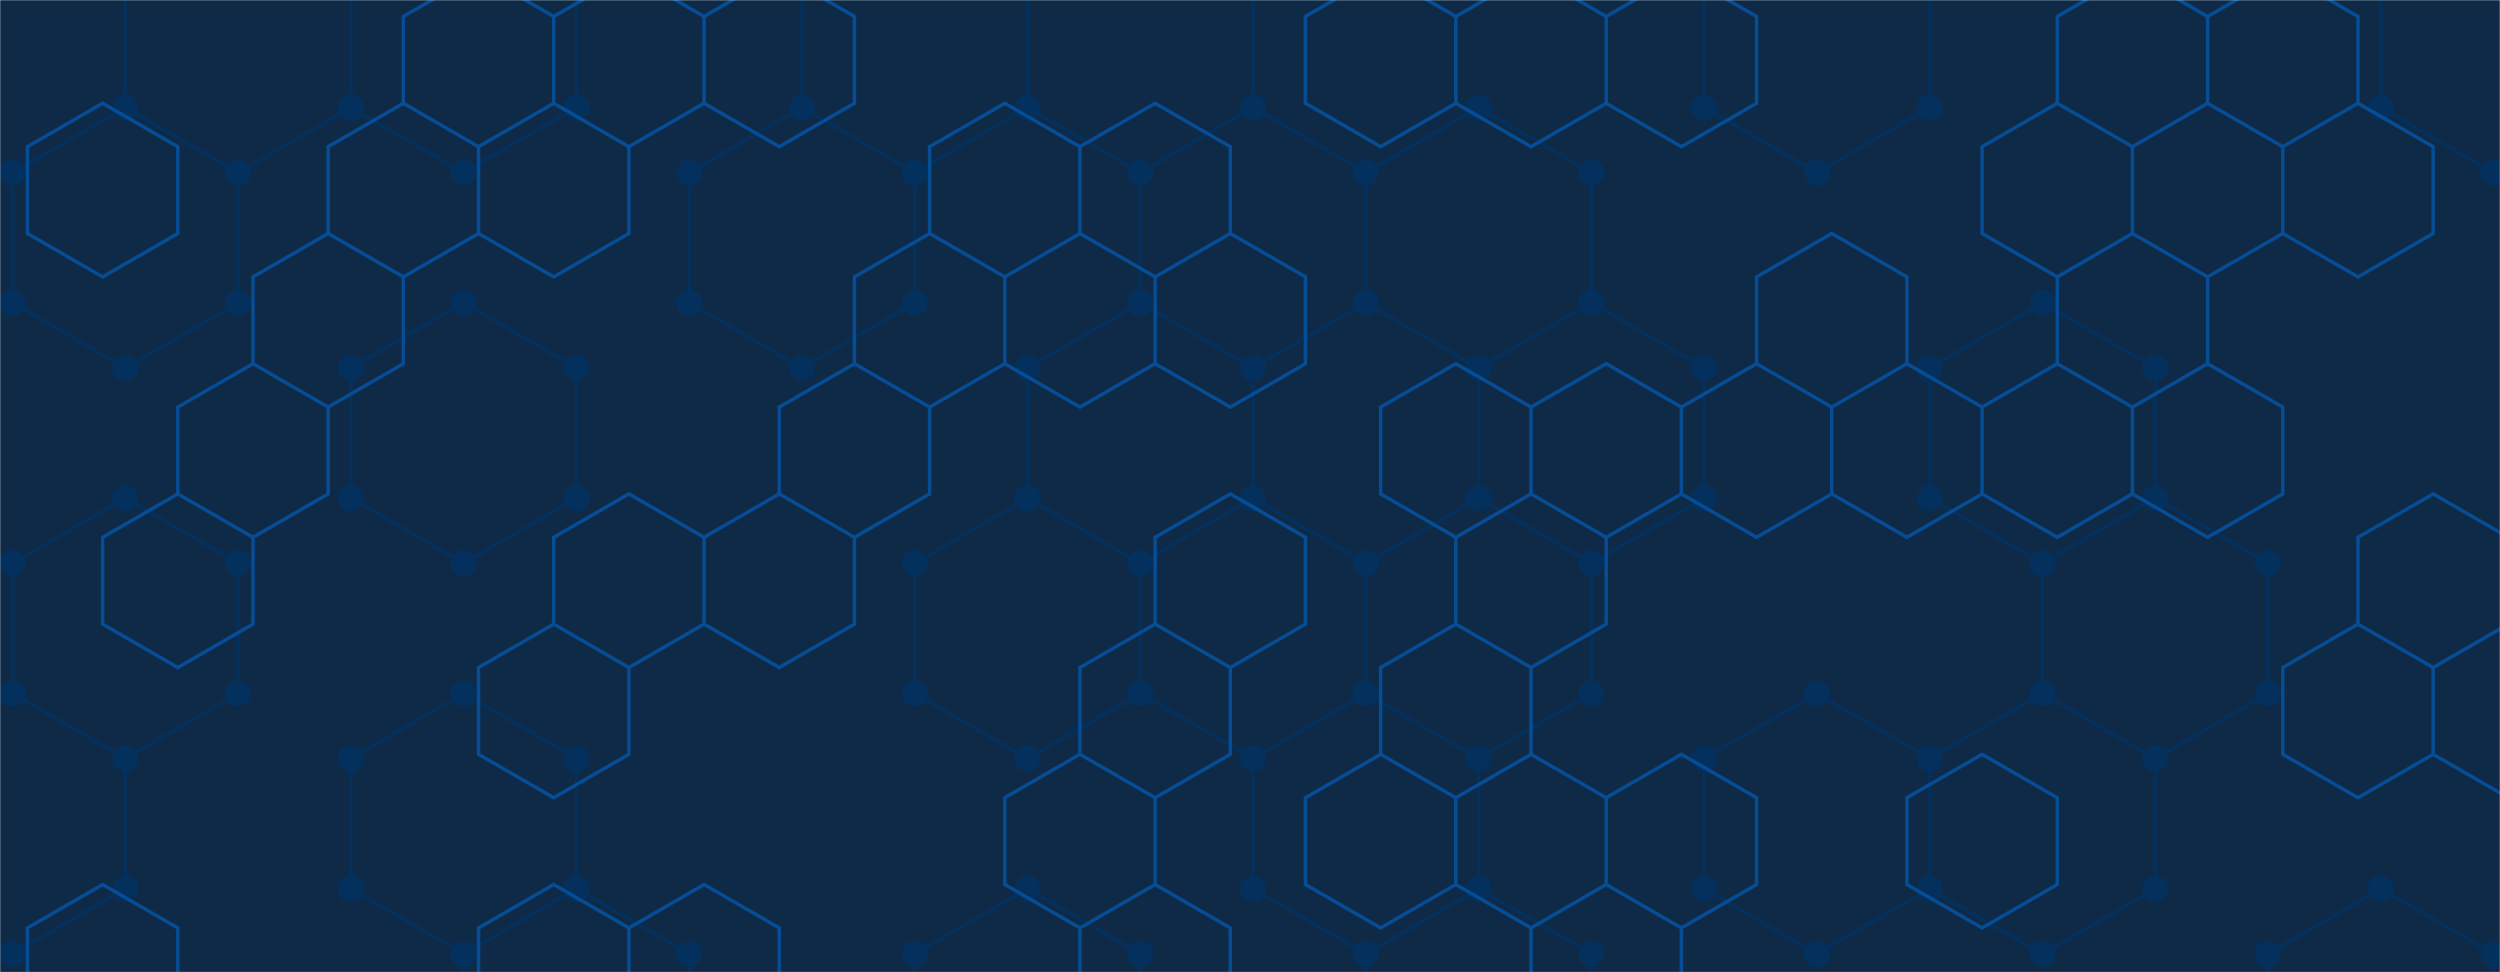 <svg xmlns="http://www.w3.org/2000/svg" version="1.1" xmlns:xlink="http://www.w3.org/1999/xlink" xmlns:svgjs="http://svgjs.com/svgjs" width="1440" height="560" preserveAspectRatio="none" viewBox="0 0 1440 560"><g mask="url(&quot;#SvgjsMask1000&quot;)" fill="none"><rect width="1440" height="560" x="0" y="0" fill="#0e2a47"></rect><path d="M7.24 -50.56L72.19 -13.06L72.19 61.94L7.24 99.44L-57.71 61.94L-57.71 -13.06zM72.19 61.94L137.15 99.44L137.15 174.44L72.19 211.94L7.24 174.44L7.24 99.44zM72.19 286.94L137.15 324.44L137.15 399.44L72.19 436.94L7.24 399.44L7.24 324.44zM7.24 399.44L72.19 436.94L72.19 511.94L7.24 549.44L-57.71 511.94L-57.71 436.94zM137.15 -50.56L202.1 -13.06L202.1 61.94L137.15 99.44L72.19 61.94L72.19 -13.06zM267.06 -50.56L332.01 -13.06L332.01 61.94L267.06 99.44L202.1 61.94L202.1 -13.06zM267.06 174.44L332.01 211.94L332.01 286.94L267.06 324.44L202.1 286.94L202.1 211.94zM267.06 399.44L332.01 436.94L332.01 511.94L267.06 549.44L202.1 511.94L202.1 436.94zM332.01 511.94L396.96 549.44L396.96 624.44L332.01 661.94L267.06 624.44L267.06 549.44zM461.92 61.94L526.87 99.44L526.87 174.44L461.92 211.94L396.96 174.44L396.96 99.44zM526.87 -50.56L591.82 -13.06L591.82 61.94L526.87 99.44L461.92 61.94L461.92 -13.06zM591.82 286.94L656.78 324.44L656.78 399.44L591.82 436.94L526.87 399.44L526.87 324.44zM591.82 511.94L656.78 549.44L656.78 624.44L591.82 661.94L526.87 624.44L526.87 549.44zM656.78 -50.56L721.73 -13.06L721.73 61.94L656.78 99.44L591.82 61.94L591.82 -13.06zM721.73 61.94L786.69 99.44L786.69 174.44L721.73 211.94L656.78 174.44L656.78 99.44zM656.78 174.44L721.73 211.94L721.73 286.94L656.78 324.44L591.82 286.94L591.82 211.94zM721.73 286.94L786.69 324.44L786.69 399.44L721.73 436.94L656.78 399.44L656.78 324.44zM851.64 61.94L916.59 99.44L916.59 174.44L851.64 211.94L786.68 174.44L786.68 99.44zM786.68 174.44L851.64 211.94L851.64 286.94L786.68 324.44L721.73 286.94L721.73 211.94zM851.64 286.94L916.59 324.44L916.59 399.44L851.64 436.94L786.68 399.44L786.68 324.44zM786.68 399.44L851.64 436.94L851.64 511.94L786.68 549.44L721.73 511.94L721.73 436.94zM851.64 511.94L916.59 549.44L916.59 624.44L851.64 661.94L786.68 624.44L786.68 549.44zM916.59 174.44L981.55 211.94L981.55 286.94L916.59 324.44L851.64 286.94L851.64 211.94zM1046.5 -50.56L1111.45 -13.06L1111.45 61.94L1046.5 99.44L981.55 61.94L981.55 -13.06zM1046.5 399.44L1111.45 436.94L1111.45 511.94L1046.5 549.44L981.55 511.94L981.55 436.94zM1176.41 174.44L1241.36 211.94L1241.36 286.94L1176.41 324.44L1111.45 286.94L1111.45 211.94zM1241.36 286.94L1306.31 324.44L1306.31 399.44L1241.36 436.94L1176.41 399.44L1176.41 324.44zM1176.41 399.44L1241.36 436.94L1241.36 511.94L1176.41 549.44L1111.45 511.94L1111.45 436.94zM1371.27 511.94L1436.22 549.44L1436.22 624.44L1371.27 661.94L1306.32 624.44L1306.32 549.44zM1436.22 -50.56L1501.18 -13.06L1501.18 61.94L1436.22 99.44L1371.27 61.94L1371.27 -13.06z" stroke="#03305d" stroke-width="2"></path><path d="M-0.26 -50.56 a7.5 7.5 0 1 0 15 0 a7.5 7.5 0 1 0 -15 0zM64.69 -13.06 a7.5 7.5 0 1 0 15 0 a7.5 7.5 0 1 0 -15 0zM64.69 61.94 a7.5 7.5 0 1 0 15 0 a7.5 7.5 0 1 0 -15 0zM-0.26 99.44 a7.5 7.5 0 1 0 15 0 a7.5 7.5 0 1 0 -15 0zM-65.21 61.94 a7.5 7.5 0 1 0 15 0 a7.5 7.5 0 1 0 -15 0zM-65.21 -13.06 a7.5 7.5 0 1 0 15 0 a7.5 7.5 0 1 0 -15 0zM129.65 99.44 a7.5 7.5 0 1 0 15 0 a7.5 7.5 0 1 0 -15 0zM129.65 174.44 a7.5 7.5 0 1 0 15 0 a7.5 7.5 0 1 0 -15 0zM64.69 211.94 a7.5 7.5 0 1 0 15 0 a7.5 7.5 0 1 0 -15 0zM-0.26 174.44 a7.5 7.5 0 1 0 15 0 a7.5 7.5 0 1 0 -15 0zM64.69 286.94 a7.5 7.5 0 1 0 15 0 a7.5 7.5 0 1 0 -15 0zM129.65 324.44 a7.5 7.5 0 1 0 15 0 a7.5 7.5 0 1 0 -15 0zM129.65 399.44 a7.5 7.5 0 1 0 15 0 a7.5 7.5 0 1 0 -15 0zM64.69 436.94 a7.5 7.5 0 1 0 15 0 a7.5 7.5 0 1 0 -15 0zM-0.26 399.44 a7.5 7.5 0 1 0 15 0 a7.5 7.5 0 1 0 -15 0zM-0.26 324.44 a7.5 7.5 0 1 0 15 0 a7.5 7.5 0 1 0 -15 0zM64.69 511.94 a7.5 7.5 0 1 0 15 0 a7.5 7.5 0 1 0 -15 0zM-0.26 549.44 a7.5 7.5 0 1 0 15 0 a7.5 7.5 0 1 0 -15 0zM-65.21 511.94 a7.5 7.5 0 1 0 15 0 a7.5 7.5 0 1 0 -15 0zM-65.21 436.94 a7.5 7.5 0 1 0 15 0 a7.5 7.5 0 1 0 -15 0zM129.65 -50.56 a7.5 7.5 0 1 0 15 0 a7.5 7.5 0 1 0 -15 0zM194.6 -13.06 a7.5 7.5 0 1 0 15 0 a7.5 7.5 0 1 0 -15 0zM194.6 61.94 a7.5 7.5 0 1 0 15 0 a7.5 7.5 0 1 0 -15 0zM259.56 -50.56 a7.5 7.5 0 1 0 15 0 a7.5 7.5 0 1 0 -15 0zM324.51 -13.06 a7.5 7.5 0 1 0 15 0 a7.5 7.5 0 1 0 -15 0zM324.51 61.94 a7.5 7.5 0 1 0 15 0 a7.5 7.5 0 1 0 -15 0zM259.56 99.44 a7.5 7.5 0 1 0 15 0 a7.5 7.5 0 1 0 -15 0zM259.56 174.44 a7.5 7.5 0 1 0 15 0 a7.5 7.5 0 1 0 -15 0zM324.51 211.94 a7.5 7.5 0 1 0 15 0 a7.5 7.5 0 1 0 -15 0zM324.51 286.94 a7.5 7.5 0 1 0 15 0 a7.5 7.5 0 1 0 -15 0zM259.56 324.44 a7.5 7.5 0 1 0 15 0 a7.5 7.5 0 1 0 -15 0zM194.6 286.94 a7.5 7.5 0 1 0 15 0 a7.5 7.5 0 1 0 -15 0zM194.6 211.94 a7.5 7.5 0 1 0 15 0 a7.5 7.5 0 1 0 -15 0zM259.56 399.44 a7.5 7.5 0 1 0 15 0 a7.5 7.5 0 1 0 -15 0zM324.51 436.94 a7.5 7.5 0 1 0 15 0 a7.5 7.5 0 1 0 -15 0zM324.51 511.94 a7.5 7.5 0 1 0 15 0 a7.5 7.5 0 1 0 -15 0zM259.56 549.44 a7.5 7.5 0 1 0 15 0 a7.5 7.5 0 1 0 -15 0zM194.6 511.94 a7.5 7.5 0 1 0 15 0 a7.5 7.5 0 1 0 -15 0zM194.6 436.94 a7.5 7.5 0 1 0 15 0 a7.5 7.5 0 1 0 -15 0zM389.46 549.44 a7.5 7.5 0 1 0 15 0 a7.5 7.5 0 1 0 -15 0zM389.46 624.44 a7.5 7.5 0 1 0 15 0 a7.5 7.5 0 1 0 -15 0zM324.51 661.94 a7.5 7.5 0 1 0 15 0 a7.5 7.5 0 1 0 -15 0zM259.56 624.44 a7.5 7.5 0 1 0 15 0 a7.5 7.5 0 1 0 -15 0zM454.42 61.94 a7.5 7.5 0 1 0 15 0 a7.5 7.5 0 1 0 -15 0zM519.37 99.44 a7.5 7.5 0 1 0 15 0 a7.5 7.5 0 1 0 -15 0zM519.37 174.44 a7.5 7.5 0 1 0 15 0 a7.5 7.5 0 1 0 -15 0zM454.42 211.94 a7.5 7.5 0 1 0 15 0 a7.5 7.5 0 1 0 -15 0zM389.46 174.44 a7.5 7.5 0 1 0 15 0 a7.5 7.5 0 1 0 -15 0zM389.46 99.44 a7.5 7.5 0 1 0 15 0 a7.5 7.5 0 1 0 -15 0zM519.37 -50.56 a7.5 7.5 0 1 0 15 0 a7.5 7.5 0 1 0 -15 0zM584.32 -13.06 a7.5 7.5 0 1 0 15 0 a7.5 7.5 0 1 0 -15 0zM584.32 61.94 a7.5 7.5 0 1 0 15 0 a7.5 7.5 0 1 0 -15 0zM454.42 -13.06 a7.5 7.5 0 1 0 15 0 a7.5 7.5 0 1 0 -15 0zM584.32 286.94 a7.5 7.5 0 1 0 15 0 a7.5 7.5 0 1 0 -15 0zM649.28 324.44 a7.5 7.5 0 1 0 15 0 a7.5 7.5 0 1 0 -15 0zM649.28 399.44 a7.5 7.5 0 1 0 15 0 a7.5 7.5 0 1 0 -15 0zM584.32 436.94 a7.5 7.5 0 1 0 15 0 a7.5 7.5 0 1 0 -15 0zM519.37 399.44 a7.5 7.5 0 1 0 15 0 a7.5 7.5 0 1 0 -15 0zM519.37 324.44 a7.5 7.5 0 1 0 15 0 a7.5 7.5 0 1 0 -15 0zM584.32 511.94 a7.5 7.5 0 1 0 15 0 a7.5 7.5 0 1 0 -15 0zM649.28 549.44 a7.5 7.5 0 1 0 15 0 a7.5 7.5 0 1 0 -15 0zM649.28 624.44 a7.5 7.5 0 1 0 15 0 a7.5 7.5 0 1 0 -15 0zM584.32 661.94 a7.5 7.5 0 1 0 15 0 a7.5 7.5 0 1 0 -15 0zM519.37 624.44 a7.5 7.5 0 1 0 15 0 a7.5 7.5 0 1 0 -15 0zM519.37 549.44 a7.5 7.5 0 1 0 15 0 a7.5 7.5 0 1 0 -15 0zM649.28 -50.56 a7.5 7.5 0 1 0 15 0 a7.5 7.5 0 1 0 -15 0zM714.23 -13.06 a7.5 7.5 0 1 0 15 0 a7.5 7.5 0 1 0 -15 0zM714.23 61.94 a7.5 7.5 0 1 0 15 0 a7.5 7.5 0 1 0 -15 0zM649.28 99.44 a7.5 7.5 0 1 0 15 0 a7.5 7.5 0 1 0 -15 0zM779.19 99.44 a7.5 7.5 0 1 0 15 0 a7.5 7.5 0 1 0 -15 0zM779.19 174.44 a7.5 7.5 0 1 0 15 0 a7.5 7.5 0 1 0 -15 0zM714.23 211.94 a7.5 7.5 0 1 0 15 0 a7.5 7.5 0 1 0 -15 0zM649.28 174.44 a7.5 7.5 0 1 0 15 0 a7.5 7.5 0 1 0 -15 0zM714.23 286.94 a7.5 7.5 0 1 0 15 0 a7.5 7.5 0 1 0 -15 0zM584.32 211.94 a7.5 7.5 0 1 0 15 0 a7.5 7.5 0 1 0 -15 0zM779.19 324.44 a7.5 7.5 0 1 0 15 0 a7.5 7.5 0 1 0 -15 0zM779.19 399.44 a7.5 7.5 0 1 0 15 0 a7.5 7.5 0 1 0 -15 0zM714.23 436.94 a7.5 7.5 0 1 0 15 0 a7.5 7.5 0 1 0 -15 0zM844.14 61.94 a7.5 7.5 0 1 0 15 0 a7.5 7.5 0 1 0 -15 0zM909.09 99.44 a7.5 7.5 0 1 0 15 0 a7.5 7.5 0 1 0 -15 0zM909.09 174.44 a7.5 7.5 0 1 0 15 0 a7.5 7.5 0 1 0 -15 0zM844.14 211.94 a7.5 7.5 0 1 0 15 0 a7.5 7.5 0 1 0 -15 0zM779.18 174.44 a7.5 7.5 0 1 0 15 0 a7.5 7.5 0 1 0 -15 0zM779.18 99.44 a7.5 7.5 0 1 0 15 0 a7.5 7.5 0 1 0 -15 0zM844.14 286.94 a7.5 7.5 0 1 0 15 0 a7.5 7.5 0 1 0 -15 0zM779.18 324.44 a7.5 7.5 0 1 0 15 0 a7.5 7.5 0 1 0 -15 0zM909.09 324.44 a7.5 7.5 0 1 0 15 0 a7.5 7.5 0 1 0 -15 0zM909.09 399.44 a7.5 7.5 0 1 0 15 0 a7.5 7.5 0 1 0 -15 0zM844.14 436.94 a7.5 7.5 0 1 0 15 0 a7.5 7.5 0 1 0 -15 0zM779.18 399.44 a7.5 7.5 0 1 0 15 0 a7.5 7.5 0 1 0 -15 0zM844.14 511.94 a7.5 7.5 0 1 0 15 0 a7.5 7.5 0 1 0 -15 0zM779.18 549.44 a7.5 7.5 0 1 0 15 0 a7.5 7.5 0 1 0 -15 0zM714.23 511.94 a7.5 7.5 0 1 0 15 0 a7.5 7.5 0 1 0 -15 0zM909.09 549.44 a7.5 7.5 0 1 0 15 0 a7.5 7.5 0 1 0 -15 0zM909.09 624.44 a7.5 7.5 0 1 0 15 0 a7.5 7.5 0 1 0 -15 0zM844.14 661.94 a7.5 7.5 0 1 0 15 0 a7.5 7.5 0 1 0 -15 0zM779.18 624.44 a7.5 7.5 0 1 0 15 0 a7.5 7.5 0 1 0 -15 0zM974.05 211.94 a7.5 7.5 0 1 0 15 0 a7.5 7.5 0 1 0 -15 0zM974.05 286.94 a7.5 7.5 0 1 0 15 0 a7.5 7.5 0 1 0 -15 0zM1039 -50.56 a7.5 7.5 0 1 0 15 0 a7.5 7.5 0 1 0 -15 0zM1103.95 -13.06 a7.5 7.5 0 1 0 15 0 a7.5 7.5 0 1 0 -15 0zM1103.95 61.94 a7.5 7.5 0 1 0 15 0 a7.5 7.5 0 1 0 -15 0zM1039 99.44 a7.5 7.5 0 1 0 15 0 a7.5 7.5 0 1 0 -15 0zM974.05 61.94 a7.5 7.5 0 1 0 15 0 a7.5 7.5 0 1 0 -15 0zM974.05 -13.06 a7.5 7.5 0 1 0 15 0 a7.5 7.5 0 1 0 -15 0zM1039 399.44 a7.5 7.5 0 1 0 15 0 a7.5 7.5 0 1 0 -15 0zM1103.95 436.94 a7.5 7.5 0 1 0 15 0 a7.5 7.5 0 1 0 -15 0zM1103.95 511.94 a7.5 7.5 0 1 0 15 0 a7.5 7.5 0 1 0 -15 0zM1039 549.44 a7.5 7.5 0 1 0 15 0 a7.5 7.5 0 1 0 -15 0zM974.05 511.94 a7.5 7.5 0 1 0 15 0 a7.5 7.5 0 1 0 -15 0zM974.05 436.94 a7.5 7.5 0 1 0 15 0 a7.5 7.5 0 1 0 -15 0zM1168.91 174.44 a7.5 7.5 0 1 0 15 0 a7.5 7.5 0 1 0 -15 0zM1233.86 211.94 a7.5 7.5 0 1 0 15 0 a7.5 7.5 0 1 0 -15 0zM1233.86 286.94 a7.5 7.5 0 1 0 15 0 a7.5 7.5 0 1 0 -15 0zM1168.91 324.44 a7.5 7.5 0 1 0 15 0 a7.5 7.5 0 1 0 -15 0zM1103.95 286.94 a7.5 7.5 0 1 0 15 0 a7.5 7.5 0 1 0 -15 0zM1103.95 211.94 a7.5 7.5 0 1 0 15 0 a7.5 7.5 0 1 0 -15 0zM1298.81 324.44 a7.5 7.5 0 1 0 15 0 a7.5 7.5 0 1 0 -15 0zM1298.81 399.44 a7.5 7.5 0 1 0 15 0 a7.5 7.5 0 1 0 -15 0zM1233.86 436.94 a7.5 7.5 0 1 0 15 0 a7.5 7.5 0 1 0 -15 0zM1168.91 399.44 a7.5 7.5 0 1 0 15 0 a7.5 7.5 0 1 0 -15 0zM1233.86 511.94 a7.5 7.5 0 1 0 15 0 a7.5 7.5 0 1 0 -15 0zM1168.91 549.44 a7.5 7.5 0 1 0 15 0 a7.5 7.5 0 1 0 -15 0zM1363.77 511.94 a7.5 7.5 0 1 0 15 0 a7.5 7.5 0 1 0 -15 0zM1428.72 549.44 a7.5 7.5 0 1 0 15 0 a7.5 7.5 0 1 0 -15 0zM1428.72 624.44 a7.5 7.5 0 1 0 15 0 a7.5 7.5 0 1 0 -15 0zM1363.77 661.94 a7.5 7.5 0 1 0 15 0 a7.5 7.5 0 1 0 -15 0zM1298.82 624.44 a7.5 7.5 0 1 0 15 0 a7.5 7.5 0 1 0 -15 0zM1298.82 549.44 a7.5 7.5 0 1 0 15 0 a7.5 7.5 0 1 0 -15 0zM1428.72 -50.56 a7.5 7.5 0 1 0 15 0 a7.5 7.5 0 1 0 -15 0zM1493.68 -13.06 a7.5 7.5 0 1 0 15 0 a7.5 7.5 0 1 0 -15 0zM1493.68 61.94 a7.5 7.5 0 1 0 15 0 a7.5 7.5 0 1 0 -15 0zM1428.72 99.44 a7.5 7.5 0 1 0 15 0 a7.5 7.5 0 1 0 -15 0zM1363.77 61.94 a7.5 7.5 0 1 0 15 0 a7.5 7.5 0 1 0 -15 0zM1363.77 -13.06 a7.5 7.5 0 1 0 15 0 a7.5 7.5 0 1 0 -15 0z" fill="#03305d"></path><path d="M59.11 59.49L102.42 84.49L102.42 134.49L59.11 159.49L15.81 134.49L15.81 84.49zM59.11 509.49L102.42 534.49L102.42 584.49L59.11 609.49L15.81 584.49L15.81 534.49zM145.72 209.49L189.02 234.49L189.02 284.49L145.72 309.49L102.42 284.49L102.42 234.49zM102.42 284.49L145.72 309.49L145.72 359.49L102.42 384.49L59.11 359.49L59.11 309.49zM232.32 59.49L275.63 84.49L275.63 134.49L232.32 159.49L189.02 134.49L189.02 84.49zM189.02 134.49L232.32 159.49L232.32 209.49L189.02 234.49L145.72 209.49L145.72 159.49zM275.63 -15.51L318.93 9.49L318.93 59.49L275.63 84.49L232.32 59.49L232.32 9.49zM318.93 59.49L362.23 84.49L362.23 134.49L318.93 159.49L275.63 134.49L275.63 84.49zM318.93 359.49L362.23 384.49L362.23 434.49L318.93 459.49L275.63 434.49L275.63 384.49zM318.93 509.49L362.23 534.49L362.23 584.49L318.93 609.49L275.63 584.49L275.63 534.49zM362.23 -15.51L405.53 9.49L405.53 59.49L362.23 84.49L318.93 59.49L318.93 9.49zM362.23 284.49L405.53 309.49L405.53 359.49L362.23 384.49L318.93 359.49L318.93 309.49zM405.53 509.49L448.84 534.49L448.84 584.49L405.53 609.49L362.23 584.49L362.23 534.49zM448.84 -15.51L492.14 9.49L492.14 59.49L448.84 84.49L405.53 59.49L405.53 9.49zM492.14 209.49L535.44 234.49L535.44 284.49L492.14 309.49L448.84 284.49L448.84 234.49zM448.84 284.49L492.14 309.49L492.14 359.49L448.84 384.49L405.53 359.49L405.53 309.49zM578.74 59.49L622.04 84.49L622.04 134.49L578.74 159.49L535.44 134.49L535.44 84.49zM535.44 134.49L578.74 159.49L578.74 209.49L535.44 234.49L492.14 209.49L492.14 159.49zM665.35 59.49L708.65 84.49L708.65 134.49L665.35 159.49L622.04 134.49L622.04 84.49zM622.04 134.49L665.35 159.49L665.35 209.49L622.04 234.49L578.74 209.49L578.74 159.49zM665.35 359.49L708.65 384.49L708.65 434.49L665.35 459.49L622.04 434.49L622.04 384.49zM622.04 434.49L665.35 459.49L665.35 509.49L622.04 534.49L578.74 509.49L578.74 459.49zM665.35 509.49L708.65 534.49L708.65 584.49L665.35 609.49L622.04 584.49L622.04 534.49zM708.65 134.49L751.95 159.49L751.95 209.49L708.65 234.49L665.35 209.49L665.35 159.49zM708.65 284.49L751.95 309.49L751.95 359.49L708.65 384.49L665.35 359.49L665.35 309.49zM795.25 -15.51L838.56 9.49L838.56 59.49L795.25 84.49L751.95 59.49L751.95 9.49zM838.56 209.49L881.86 234.49L881.86 284.49L838.56 309.49L795.25 284.49L795.25 234.49zM838.56 359.49L881.86 384.49L881.86 434.49L838.56 459.49L795.25 434.49L795.25 384.49zM795.25 434.49L838.56 459.49L838.56 509.49L795.25 534.49L751.95 509.49L751.95 459.49zM881.86 -15.51L925.16 9.49L925.16 59.49L881.86 84.49L838.56 59.49L838.56 9.49zM925.16 209.49L968.47 234.49L968.47 284.49L925.16 309.49L881.86 284.49L881.86 234.49zM881.86 284.49L925.16 309.49L925.16 359.49L881.86 384.49L838.56 359.49L838.56 309.49zM881.86 434.49L925.16 459.49L925.16 509.49L881.86 534.49L838.56 509.49L838.56 459.49zM925.16 509.49L968.47 534.49L968.47 584.49L925.16 609.49L881.86 584.49L881.86 534.49zM968.47 -15.51L1011.77 9.49L1011.77 59.49L968.47 84.49L925.16 59.49L925.16 9.49zM1011.77 209.49L1055.07 234.49L1055.07 284.49L1011.77 309.49L968.47 284.49L968.47 234.49zM968.47 434.49L1011.77 459.49L1011.77 509.49L968.47 534.49L925.16 509.49L925.16 459.49zM1055.07 134.49L1098.37 159.49L1098.37 209.49L1055.07 234.49L1011.77 209.49L1011.77 159.49zM1098.37 209.49L1141.67 234.49L1141.67 284.49L1098.37 309.49L1055.07 284.49L1055.07 234.49zM1184.98 59.49L1228.28 84.49L1228.28 134.49L1184.98 159.49L1141.67 134.49L1141.67 84.49zM1184.98 209.49L1228.28 234.49L1228.28 284.49L1184.98 309.49L1141.67 284.49L1141.67 234.49zM1141.67 434.49L1184.98 459.49L1184.98 509.49L1141.67 534.49L1098.37 509.49L1098.37 459.49zM1228.28 -15.51L1271.58 9.49L1271.58 59.49L1228.28 84.49L1184.98 59.49L1184.98 9.49zM1271.58 59.49L1314.88 84.49L1314.88 134.49L1271.58 159.49L1228.28 134.49L1228.28 84.49zM1228.28 134.49L1271.58 159.49L1271.58 209.49L1228.28 234.49L1184.98 209.49L1184.98 159.49zM1271.58 209.49L1314.88 234.49L1314.88 284.49L1271.58 309.49L1228.28 284.49L1228.28 234.49zM1314.88 -15.51L1358.19 9.49L1358.19 59.49L1314.88 84.49L1271.58 59.49L1271.58 9.49zM1358.19 59.49L1401.49 84.49L1401.49 134.49L1358.19 159.49L1314.88 134.49L1314.88 84.49zM1358.19 359.49L1401.49 384.49L1401.49 434.49L1358.19 459.49L1314.88 434.49L1314.88 384.49zM1401.49 284.49L1444.79 309.49L1444.79 359.49L1401.49 384.49L1358.19 359.49L1358.19 309.49zM1444.79 359.49L1488.1 384.49L1488.1 434.49L1444.79 459.49L1401.49 434.49L1401.49 384.49z" stroke="rgba(6, 80, 156, 0.93)" stroke-width="2"></path></g><defs><mask id="SvgjsMask1000"><rect width="1440" height="560" fill="#ffffff"></rect></mask></defs></svg>